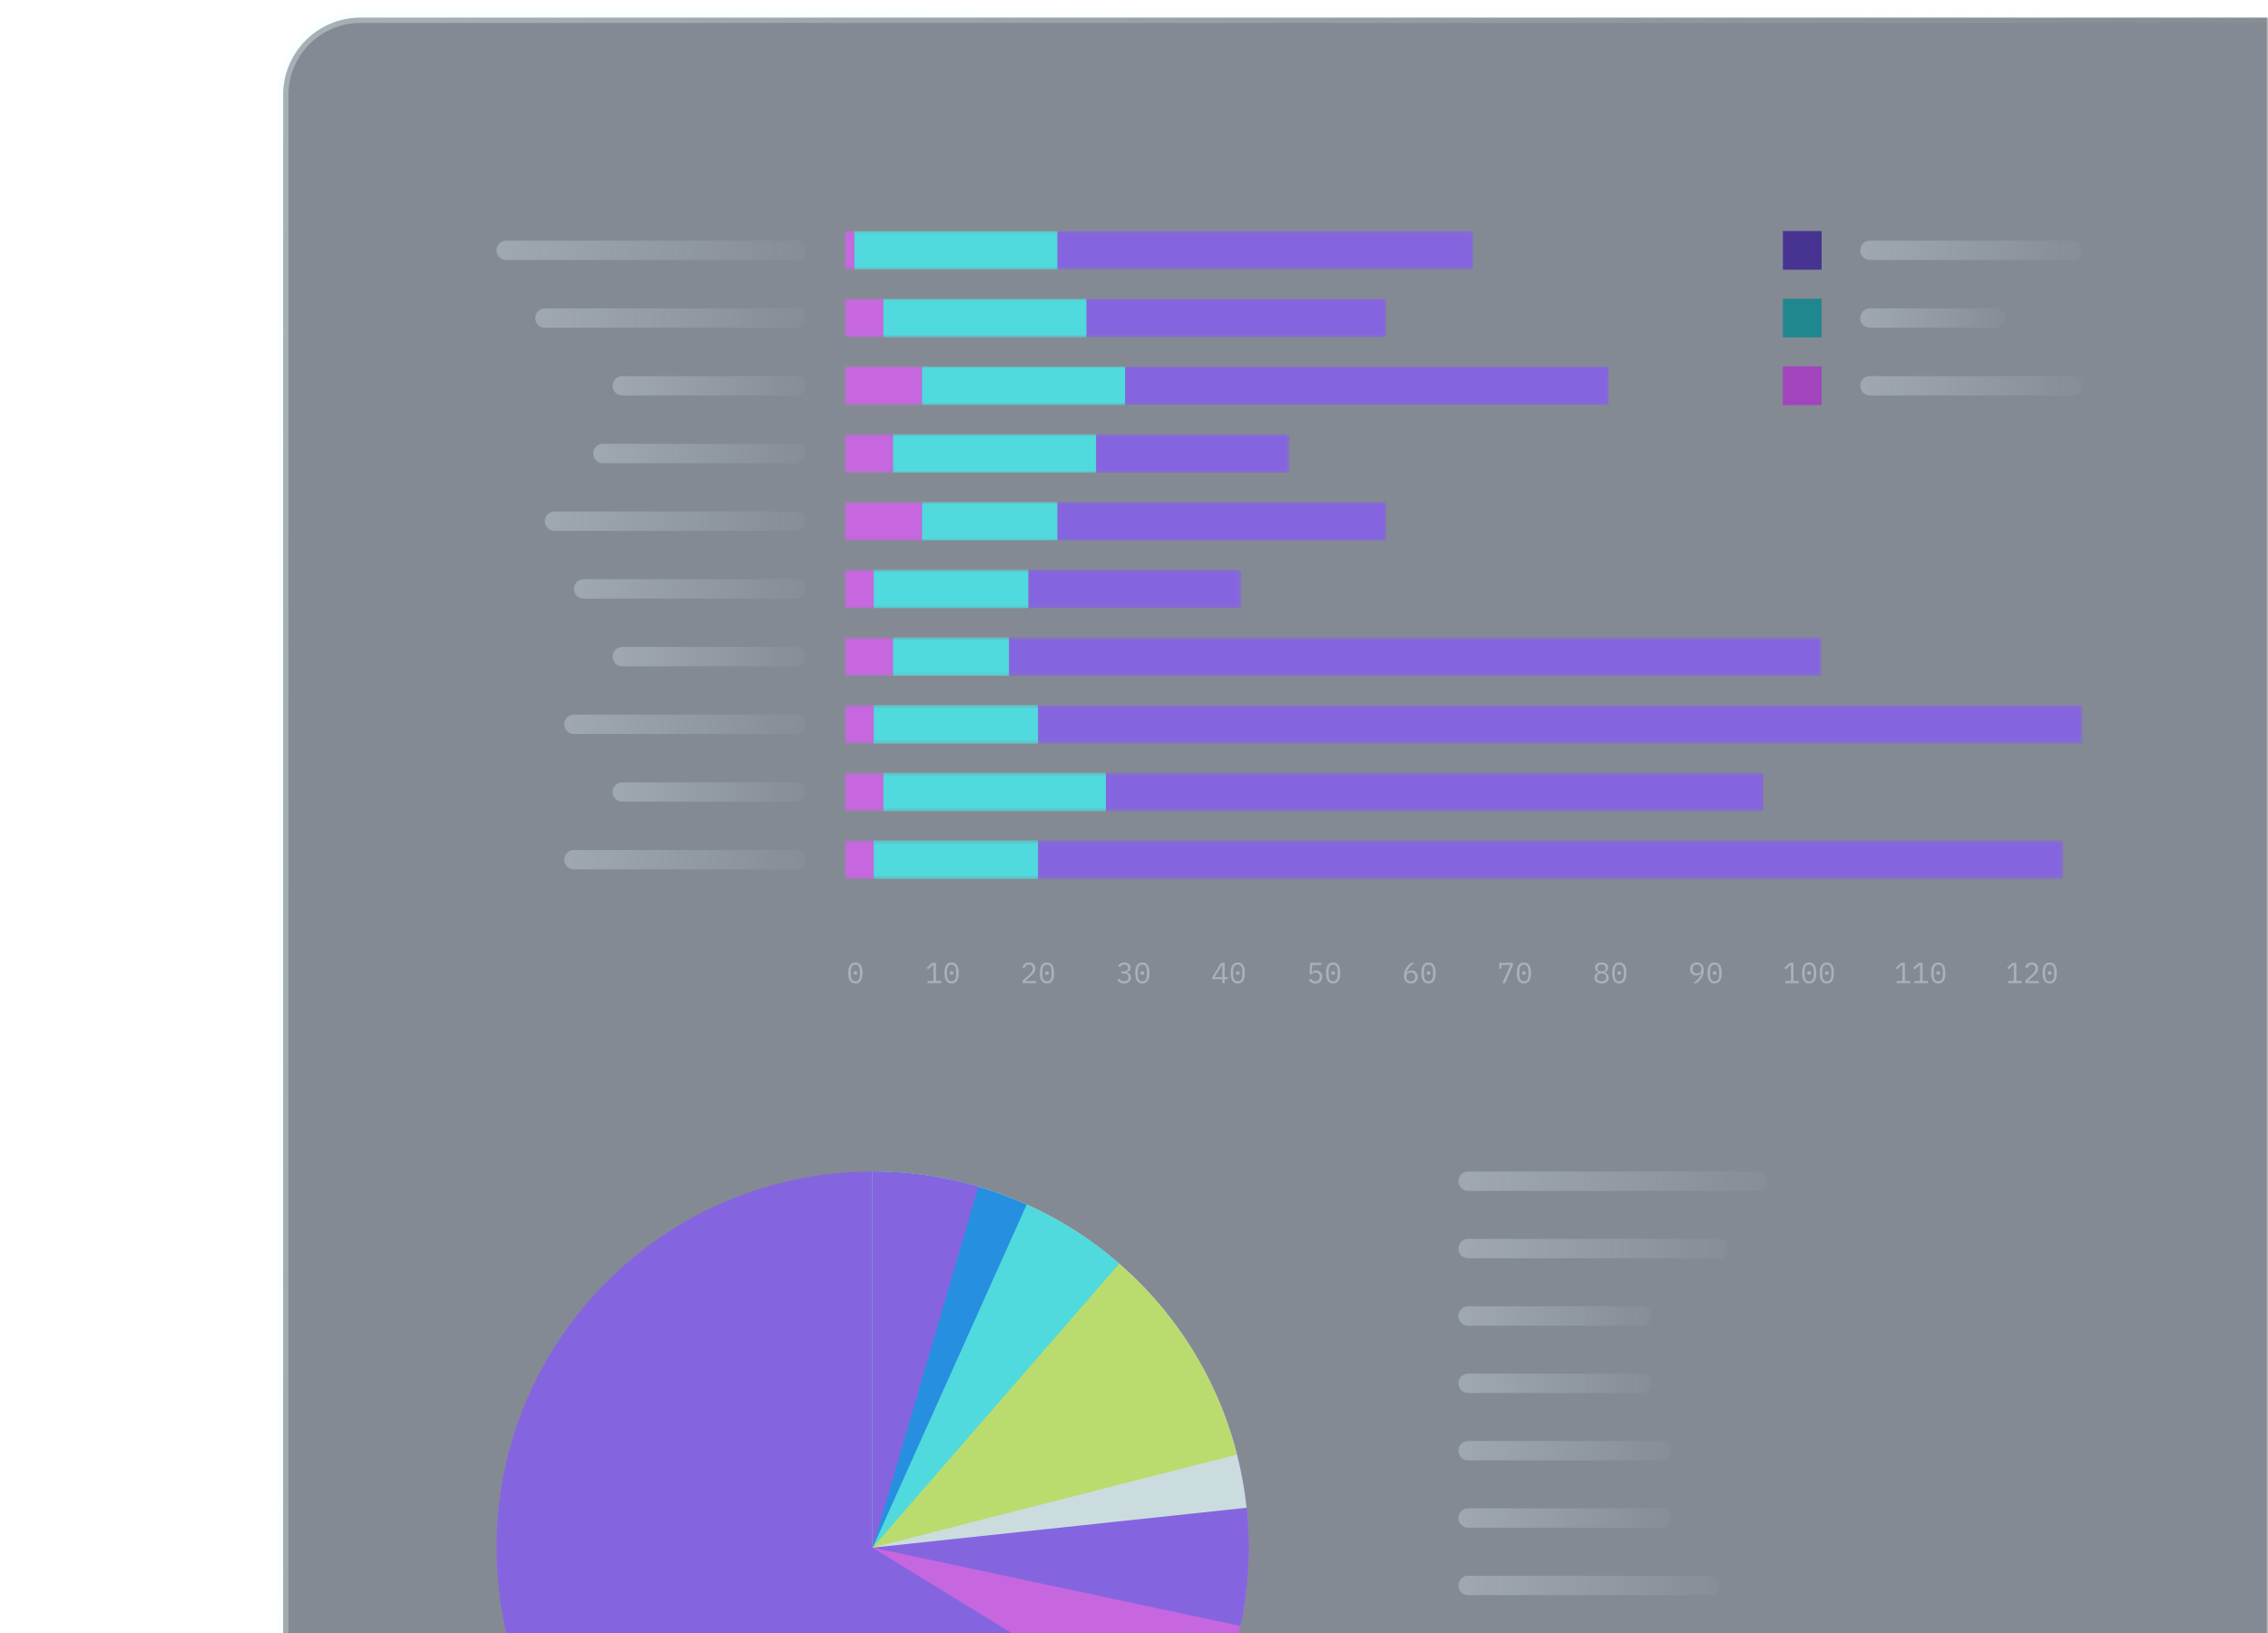 <svg width="600" height="432" viewBox="0 0 600 432" fill="none" xmlns="http://www.w3.org/2000/svg">
<g clip-path="url(#clip0_189_342)">
<g clip-path="url(#clip1_189_342)">
<mask id="mask0_189_342" style="mask-type:luminance" maskUnits="userSpaceOnUse" x="-230" y="-188" width="830" height="679">
<path d="M600 -187.32H-230V490.231H600V-187.32Z" fill="white"/>
</mask>
<g mask="url(#mask0_189_342)">
<g filter="url(#filter0_d_189_342)">
<path d="M4.32 25.122C4.32 13.816 13.483 4.652 24.789 4.652H600V547.07C600 558.375 590.836 567.541 579.531 567.541H4.32V25.122Z" fill="#0A1628" fill-opacity="0.5"/>
<g opacity="0.5">
<path opacity="0.7" d="M155.711 260.165C155.384 260.165 155.103 260.104 154.867 259.982C154.631 259.853 154.436 259.672 154.284 259.437C154.13 259.201 154.017 258.912 153.945 258.569C153.875 258.226 153.838 257.835 153.838 257.394C153.838 256.959 153.875 256.571 153.945 256.228C154.017 255.88 154.13 255.589 154.284 255.353C154.436 255.117 154.631 254.938 154.867 254.815C155.103 254.688 155.384 254.623 155.711 254.623C156.039 254.623 156.319 254.688 156.555 254.815C156.791 254.938 156.986 255.117 157.14 255.353C157.292 255.589 157.405 255.88 157.477 256.228C157.549 256.571 157.584 256.959 157.584 257.394C157.584 257.835 157.549 258.226 157.477 258.569C157.405 258.912 157.292 259.201 157.14 259.437C156.986 259.672 156.791 259.853 156.555 259.982C156.319 260.104 156.039 260.165 155.711 260.165ZM155.711 259.605C155.926 259.605 156.111 259.564 156.264 259.482C156.417 259.396 156.54 259.276 156.633 259.122C156.73 258.968 156.801 258.785 156.847 258.569C156.894 258.348 156.917 258.103 156.917 257.832V256.957C156.917 256.691 156.894 256.448 156.847 256.228C156.801 256.008 156.73 255.822 156.633 255.668C156.54 255.514 156.417 255.397 156.264 255.315C156.111 255.227 155.926 255.184 155.711 255.184C155.496 255.184 155.312 255.227 155.159 255.315C155.005 255.397 154.88 255.514 154.782 255.668C154.69 255.822 154.621 256.008 154.575 256.228C154.53 256.448 154.506 256.691 154.506 256.957V257.832C154.506 258.103 154.53 258.348 154.575 258.569C154.621 258.785 154.69 258.968 154.782 259.122C154.88 259.276 155.005 259.396 155.159 259.482C155.312 259.564 155.496 259.605 155.711 259.605ZM155.711 257.847C155.532 257.847 155.406 257.812 155.336 257.74C155.268 257.668 155.235 257.582 155.235 257.479V257.311C155.235 257.208 155.268 257.12 155.336 257.05C155.406 256.978 155.532 256.942 155.711 256.942C155.89 256.942 156.013 256.978 156.079 257.05C156.151 257.12 156.187 257.208 156.187 257.311V257.479C156.187 257.582 156.151 257.668 156.079 257.74C156.013 257.812 155.89 257.847 155.711 257.847Z" fill="#EAFFFF"/>
<path opacity="0.7" d="M174.835 260.073V259.513H176.371V255.192H176.317L174.966 256.45L174.59 256.043L176.01 254.715H177.016V259.513H178.428V260.073H174.835ZM181.166 260.165C180.839 260.165 180.556 260.104 180.321 259.982C180.086 259.853 179.891 259.672 179.738 259.437C179.584 259.201 179.472 258.912 179.4 258.569C179.328 258.226 179.293 257.835 179.293 257.394C179.293 256.959 179.328 256.571 179.4 256.228C179.472 255.88 179.584 255.589 179.738 255.353C179.891 255.117 180.086 254.938 180.321 254.815C180.556 254.688 180.839 254.623 181.166 254.623C181.494 254.623 181.774 254.688 182.01 254.815C182.246 254.938 182.439 255.117 182.593 255.353C182.747 255.589 182.86 255.88 182.931 256.228C183.003 256.571 183.038 256.959 183.038 257.394C183.038 257.835 183.003 258.226 182.931 258.569C182.86 258.912 182.747 259.201 182.593 259.437C182.439 259.672 182.246 259.853 182.01 259.982C181.774 260.104 181.494 260.165 181.166 260.165ZM181.166 259.605C181.381 259.605 181.564 259.564 181.718 259.482C181.872 259.396 181.995 259.276 182.086 259.122C182.184 258.968 182.256 258.785 182.301 258.569C182.348 258.348 182.37 258.103 182.37 257.832V256.957C182.37 256.691 182.348 256.448 182.301 256.228C182.256 256.008 182.184 255.822 182.086 255.668C181.995 255.514 181.872 255.397 181.718 255.315C181.564 255.227 181.381 255.184 181.166 255.184C180.95 255.184 180.767 255.227 180.613 255.315C180.459 255.397 180.333 255.514 180.237 255.668C180.144 255.822 180.075 256.008 180.03 256.228C179.983 256.448 179.961 256.691 179.961 256.957V257.832C179.961 258.103 179.983 258.348 180.03 258.569C180.075 258.785 180.144 258.968 180.237 259.122C180.333 259.276 180.459 259.396 180.613 259.482C180.767 259.564 180.95 259.605 181.166 259.605ZM181.166 257.847C180.987 257.847 180.861 257.812 180.789 257.74C180.723 257.668 180.689 257.582 180.689 257.479V257.311C180.689 257.208 180.723 257.12 180.789 257.05C180.861 256.978 180.987 256.942 181.166 256.942C181.344 256.942 181.467 256.978 181.535 257.05C181.605 257.12 181.642 257.208 181.642 257.311V257.479C181.642 257.582 181.605 257.668 181.535 257.74C181.467 257.812 181.344 257.847 181.166 257.847Z" fill="#EAFFFF"/>
<path opacity="0.7" d="M203.537 260.073H199.96V259.414L201.748 257.802C202.009 257.566 202.224 257.325 202.393 257.079C202.563 256.83 202.647 256.566 202.647 256.289V256.197C202.647 255.875 202.563 255.627 202.393 255.453C202.224 255.274 201.974 255.184 201.641 255.184C201.313 255.184 201.061 255.268 200.881 255.438C200.708 255.601 200.577 255.822 200.489 256.097L199.915 255.882C199.965 255.724 200.035 255.57 200.121 255.422C200.214 255.268 200.328 255.133 200.466 255.016C200.605 254.897 200.771 254.803 200.966 254.731C201.165 254.66 201.395 254.623 201.656 254.623C201.923 254.623 202.157 254.661 202.362 254.739C202.572 254.815 202.746 254.923 202.884 255.061C203.028 255.199 203.136 255.363 203.208 255.552C203.284 255.741 203.322 255.949 203.322 256.175C203.322 256.379 203.291 256.571 203.23 256.751C203.174 256.928 203.092 257.101 202.985 257.264C202.882 257.428 202.756 257.589 202.608 257.747C202.465 257.901 202.304 258.055 202.125 258.209L200.627 259.513H203.537V260.073ZM206.398 260.165C206.07 260.165 205.788 260.104 205.552 259.982C205.318 259.853 205.123 259.672 204.969 259.437C204.815 259.201 204.704 258.912 204.632 258.569C204.56 258.226 204.525 257.835 204.525 257.394C204.525 256.959 204.56 256.571 204.632 256.228C204.704 255.88 204.815 255.589 204.969 255.353C205.123 255.117 205.318 254.938 205.552 254.815C205.788 254.688 206.07 254.623 206.398 254.623C206.725 254.623 207.006 254.688 207.242 254.815C207.478 254.938 207.671 255.117 207.825 255.353C207.979 255.589 208.092 255.88 208.162 256.228C208.234 256.571 208.27 256.959 208.27 257.394C208.27 257.835 208.234 258.226 208.162 258.569C208.092 258.912 207.979 259.201 207.825 259.437C207.671 259.672 207.478 259.853 207.242 259.982C207.006 260.104 206.725 260.165 206.398 260.165ZM206.398 259.605C206.612 259.605 206.796 259.564 206.95 259.482C207.104 259.396 207.226 259.276 207.318 259.122C207.416 258.968 207.488 258.785 207.533 258.569C207.579 258.348 207.602 258.103 207.602 257.832V256.957C207.602 256.691 207.579 256.448 207.533 256.228C207.488 256.008 207.416 255.822 207.318 255.668C207.226 255.514 207.104 255.397 206.95 255.315C206.796 255.227 206.612 255.184 206.398 255.184C206.182 255.184 205.998 255.227 205.845 255.315C205.691 255.397 205.565 255.514 205.469 255.668C205.376 255.822 205.307 256.008 205.262 256.228C205.215 256.448 205.192 256.691 205.192 256.957V257.832C205.192 258.103 205.215 258.348 205.262 258.569C205.307 258.785 205.376 258.968 205.469 259.122C205.565 259.276 205.691 259.396 205.845 259.482C205.998 259.564 206.182 259.605 206.398 259.605ZM206.398 257.847C206.219 257.847 206.093 257.812 206.021 257.74C205.955 257.668 205.921 257.582 205.921 257.479V257.311C205.921 257.208 205.955 257.12 206.021 257.05C206.093 256.978 206.219 256.942 206.398 256.942C206.576 256.942 206.699 256.978 206.766 257.05C206.837 257.12 206.874 257.208 206.874 257.311V257.479C206.874 257.582 206.837 257.668 206.766 257.74C206.699 257.812 206.576 257.847 206.398 257.847Z" fill="#EAFFFF"/>
<path opacity="0.7" d="M226.718 256.988C227.092 256.988 227.372 256.906 227.555 256.742C227.745 256.573 227.839 256.358 227.839 256.097V256.043C227.839 255.757 227.747 255.542 227.564 255.398C227.385 255.256 227.149 255.184 226.857 255.184C226.57 255.184 226.337 255.249 226.158 255.376C225.984 255.498 225.842 255.662 225.729 255.867L225.245 255.498C225.311 255.391 225.393 255.287 225.49 255.184C225.588 255.076 225.701 254.982 225.829 254.9C225.962 254.818 226.113 254.752 226.281 254.701C226.456 254.649 226.652 254.623 226.872 254.623C227.102 254.623 227.318 254.654 227.517 254.715C227.716 254.772 227.891 254.859 228.04 254.976C228.188 255.089 228.302 255.23 228.384 255.398C228.472 255.568 228.515 255.76 228.515 255.974C228.515 256.149 228.487 256.304 228.431 256.443C228.38 256.581 228.305 256.701 228.208 256.804C228.116 256.906 228.006 256.993 227.879 257.065C227.75 257.136 227.615 257.19 227.471 257.226V257.256C227.619 257.287 227.763 257.338 227.901 257.41C228.04 257.476 228.162 257.566 228.27 257.679C228.377 257.787 228.462 257.919 228.522 258.077C228.589 258.231 228.623 258.408 228.623 258.608C228.623 258.838 228.576 259.05 228.484 259.245C228.398 259.434 228.273 259.598 228.109 259.736C227.949 259.869 227.756 259.975 227.524 260.051C227.3 260.127 227.049 260.165 226.772 260.165C226.538 260.165 226.327 260.14 226.144 260.089C225.965 260.038 225.802 259.969 225.66 259.881C225.521 259.795 225.399 259.698 225.291 259.591C225.188 259.482 225.097 259.37 225.015 259.252L225.499 258.883C225.569 258.991 225.644 259.088 225.72 259.176C225.798 259.263 225.884 259.339 225.982 259.406C226.085 259.468 226.199 259.516 226.327 259.551C226.456 259.588 226.604 259.605 226.772 259.605C227.152 259.605 227.441 259.519 227.64 259.345C227.845 259.17 227.946 258.923 227.946 258.6V258.539C227.946 258.221 227.848 257.976 227.647 257.802C227.454 257.627 227.159 257.541 226.765 257.541H226.128V256.988H226.718ZM231.629 260.165C231.302 260.165 231.019 260.104 230.784 259.982C230.549 259.853 230.355 259.672 230.201 259.437C230.047 259.201 229.935 258.912 229.863 258.569C229.791 258.226 229.756 257.835 229.756 257.394C229.756 256.959 229.791 256.571 229.863 256.228C229.935 255.88 230.047 255.589 230.201 255.353C230.355 255.117 230.549 254.938 230.784 254.815C231.019 254.688 231.302 254.623 231.629 254.623C231.957 254.623 232.238 254.688 232.473 254.815C232.709 254.938 232.903 255.117 233.056 255.353C233.21 255.589 233.323 255.88 233.394 256.228C233.466 256.571 233.501 256.959 233.501 257.394C233.501 257.835 233.466 258.226 233.394 258.569C233.323 258.912 233.21 259.201 233.056 259.437C232.903 259.672 232.709 259.853 232.473 259.982C232.238 260.104 231.957 260.165 231.629 260.165ZM231.629 259.605C231.844 259.605 232.027 259.564 232.181 259.482C232.335 259.396 232.458 259.276 232.55 259.122C232.647 258.968 232.719 258.785 232.764 258.569C232.811 258.348 232.833 258.103 232.833 257.832V256.957C232.833 256.691 232.811 256.448 232.764 256.228C232.719 256.008 232.647 255.822 232.55 255.668C232.458 255.514 232.335 255.397 232.181 255.315C232.027 255.227 231.844 255.184 231.629 255.184C231.413 255.184 231.23 255.227 231.076 255.315C230.922 255.397 230.796 255.514 230.7 255.668C230.607 255.822 230.538 256.008 230.493 256.228C230.446 256.448 230.424 256.691 230.424 256.957V257.832C230.424 258.103 230.446 258.348 230.493 258.569C230.538 258.785 230.607 258.968 230.7 259.122C230.796 259.276 230.922 259.396 231.076 259.482C231.23 259.564 231.413 259.605 231.629 259.605ZM231.629 257.847C231.45 257.847 231.324 257.812 231.252 257.74C231.186 257.668 231.152 257.582 231.152 257.479V257.311C231.152 257.208 231.186 257.12 231.252 257.05C231.324 256.978 231.45 256.942 231.629 256.942C231.807 256.942 231.93 256.978 231.998 257.05C232.068 257.12 232.105 257.208 232.105 257.311V257.479C232.105 257.582 232.068 257.668 231.998 257.74C231.93 257.812 231.807 257.847 231.629 257.847Z" fill="#EAFFFF"/>
<path opacity="0.7" d="M252.791 260.073V259.022H250.15V258.454L252.468 254.715H253.405V258.492H254.203V259.022H253.405V260.073H252.791ZM250.726 258.492H252.791V255.215H252.76L250.726 258.492ZM256.871 260.165C256.543 260.165 256.262 260.104 256.027 259.982C255.791 259.853 255.598 259.672 255.444 259.437C255.29 259.201 255.177 258.912 255.106 258.569C255.034 258.226 254.999 257.835 254.999 257.394C254.999 256.959 255.034 256.571 255.106 256.228C255.177 255.88 255.29 255.589 255.444 255.353C255.598 255.117 255.791 254.938 256.027 254.815C256.262 254.688 256.543 254.623 256.871 254.623C257.198 254.623 257.481 254.688 257.716 254.815C257.951 254.938 258.146 255.117 258.299 255.353C258.453 255.589 258.565 255.88 258.637 256.228C258.709 256.571 258.744 256.959 258.744 257.394C258.744 257.835 258.709 258.226 258.637 258.569C258.565 258.912 258.453 259.201 258.299 259.437C258.146 259.672 257.951 259.853 257.716 259.982C257.481 260.104 257.198 260.165 256.871 260.165ZM256.871 259.605C257.087 259.605 257.27 259.564 257.424 259.482C257.578 259.396 257.701 259.276 257.793 259.122C257.89 258.968 257.962 258.785 258.007 258.569C258.054 258.348 258.076 258.103 258.076 257.832V256.957C258.076 256.691 258.054 256.448 258.007 256.228C257.962 256.008 257.89 255.822 257.793 255.668C257.701 255.514 257.578 255.397 257.424 255.315C257.27 255.227 257.087 255.184 256.871 255.184C256.656 255.184 256.473 255.227 256.319 255.315C256.165 255.397 256.039 255.514 255.942 255.668C255.85 255.822 255.781 256.008 255.736 256.228C255.689 256.448 255.667 256.691 255.667 256.957V257.832C255.667 258.103 255.689 258.348 255.736 258.569C255.781 258.785 255.85 258.968 255.942 259.122C256.039 259.276 256.165 259.396 256.319 259.482C256.473 259.564 256.656 259.605 256.871 259.605ZM256.871 257.847C256.693 257.847 256.567 257.812 256.495 257.74C256.429 257.668 256.395 257.582 256.395 257.479V257.311C256.395 257.208 256.429 257.12 256.495 257.05C256.567 256.978 256.693 256.942 256.871 256.942C257.05 256.942 257.173 256.978 257.239 257.05C257.311 257.12 257.348 257.208 257.348 257.311V257.479C257.348 257.582 257.311 257.668 257.239 257.74C257.173 257.812 257.05 257.847 256.871 257.847Z" fill="#EAFFFF"/>
<path opacity="0.7" d="M278.966 255.275H276.572L276.418 257.325H276.472C276.605 257.147 276.753 257.006 276.917 256.903C277.08 256.796 277.306 256.742 277.593 256.742C277.828 256.742 278.043 256.78 278.238 256.858C278.437 256.928 278.609 257.037 278.752 257.18C278.896 257.324 279.007 257.497 279.089 257.702C279.171 257.901 279.212 258.131 279.212 258.392C279.212 258.653 279.171 258.895 279.089 259.113C279.007 259.329 278.887 259.516 278.729 259.674C278.569 259.828 278.377 259.948 278.153 260.035C277.927 260.123 277.672 260.165 277.385 260.165C277.161 260.165 276.957 260.14 276.78 260.089C276.605 260.038 276.449 259.969 276.311 259.881C276.178 259.795 276.06 259.698 275.958 259.591C275.855 259.482 275.763 259.37 275.681 259.252L276.166 258.883C276.236 258.991 276.308 259.088 276.38 259.176C276.456 259.263 276.544 259.339 276.641 259.406C276.739 259.468 276.847 259.516 276.97 259.551C277.094 259.588 277.237 259.605 277.401 259.605C277.769 259.605 278.05 259.506 278.245 259.305C278.445 259.106 278.544 258.83 278.544 258.477V258.416C278.544 258.062 278.445 257.787 278.245 257.586C278.046 257.387 277.759 257.287 277.385 257.287C277.13 257.287 276.929 257.331 276.787 257.418C276.648 257.504 276.52 257.612 276.403 257.74L275.858 257.664L276.05 254.715H278.966V255.275ZM282.103 260.165C281.775 260.165 281.494 260.104 281.258 259.982C281.023 259.853 280.829 259.672 280.676 259.437C280.522 259.201 280.409 258.912 280.338 258.569C280.266 258.226 280.231 257.835 280.231 257.394C280.231 256.959 280.266 256.571 280.338 256.228C280.409 255.88 280.522 255.589 280.676 255.353C280.829 255.117 281.023 254.938 281.258 254.815C281.494 254.688 281.775 254.623 282.103 254.623C282.43 254.623 282.712 254.688 282.948 254.815C283.182 254.938 283.377 255.117 283.531 255.353C283.685 255.589 283.796 255.88 283.868 256.228C283.94 256.571 283.976 256.959 283.976 257.394C283.976 257.835 283.94 258.226 283.868 258.569C283.796 258.912 283.685 259.201 283.531 259.437C283.377 259.672 283.182 259.853 282.948 259.982C282.712 260.104 282.43 260.165 282.103 260.165ZM282.103 259.605C282.319 259.605 282.502 259.564 282.656 259.482C282.81 259.396 282.933 259.276 283.024 259.122C283.122 258.968 283.194 258.785 283.239 258.569C283.286 258.348 283.308 258.103 283.308 257.832V256.957C283.308 256.691 283.286 256.448 283.239 256.228C283.194 256.008 283.122 255.822 283.024 255.668C282.933 255.514 282.81 255.397 282.656 255.315C282.502 255.227 282.319 255.184 282.103 255.184C281.888 255.184 281.705 255.227 281.551 255.315C281.397 255.397 281.271 255.514 281.174 255.668C281.082 255.822 281.013 256.008 280.968 256.228C280.921 256.448 280.899 256.691 280.899 256.957V257.832C280.899 258.103 280.921 258.348 280.968 258.569C281.013 258.785 281.082 258.968 281.174 259.122C281.271 259.276 281.397 259.396 281.551 259.482C281.705 259.564 281.888 259.605 282.103 259.605ZM282.103 257.847C281.925 257.847 281.799 257.812 281.727 257.74C281.661 257.668 281.627 257.582 281.627 257.479V257.311C281.627 257.208 281.661 257.12 281.727 257.05C281.799 256.978 281.925 256.942 282.103 256.942C282.282 256.942 282.405 256.978 282.471 257.05C282.543 257.12 282.58 257.208 282.58 257.311V257.479C282.58 257.582 282.543 257.668 282.471 257.74C282.405 257.812 282.282 257.847 282.103 257.847Z" fill="#EAFFFF"/>
<path opacity="0.7" d="M302.664 260.165C302.381 260.165 302.129 260.12 301.903 260.028C301.678 259.931 301.486 259.795 301.328 259.62C301.174 259.441 301.054 259.224 300.967 258.968C300.885 258.713 300.844 258.426 300.844 258.108C300.844 257.709 300.903 257.336 301.02 256.988C301.143 256.635 301.297 256.314 301.481 256.028C301.67 255.737 301.88 255.48 302.11 255.261C302.34 255.035 302.566 254.853 302.786 254.715H303.615C303.323 254.925 303.063 255.13 302.832 255.33C302.607 255.529 302.408 255.74 302.233 255.959C302.059 256.175 301.914 256.407 301.795 256.657C301.678 256.903 301.581 257.182 301.505 257.494L301.543 257.51C301.67 257.29 301.839 257.108 302.049 256.965C302.258 256.817 302.531 256.742 302.863 256.742C303.098 256.742 303.313 256.78 303.508 256.858C303.702 256.934 303.87 257.044 304.014 257.188C304.157 257.331 304.267 257.504 304.345 257.709C304.427 257.914 304.468 258.142 304.468 258.392C304.468 258.653 304.424 258.895 304.336 259.113C304.25 259.329 304.127 259.516 303.968 259.674C303.814 259.828 303.625 259.948 303.4 260.035C303.18 260.123 302.935 260.165 302.664 260.165ZM302.655 259.62C303.023 259.62 303.309 259.521 303.508 259.321C303.712 259.122 303.814 258.841 303.814 258.477V258.416C303.814 258.052 303.712 257.771 303.508 257.571C303.309 257.372 303.023 257.271 302.655 257.271C302.287 257.271 302 257.372 301.795 257.571C301.596 257.771 301.496 258.052 301.496 258.416V258.477C301.496 258.841 301.596 259.122 301.795 259.321C302 259.521 302.287 259.62 302.655 259.62ZM307.334 260.165C307.007 260.165 306.726 260.104 306.49 259.982C306.255 259.853 306.061 259.672 305.907 259.437C305.753 259.201 305.64 258.912 305.57 258.569C305.498 258.226 305.463 257.835 305.463 257.394C305.463 256.959 305.498 256.571 305.57 256.228C305.64 255.88 305.753 255.589 305.907 255.353C306.061 255.117 306.255 254.938 306.49 254.815C306.726 254.688 307.007 254.623 307.334 254.623C307.662 254.623 307.944 254.688 308.18 254.815C308.414 254.938 308.609 255.117 308.763 255.353C308.917 255.589 309.028 255.88 309.1 256.228C309.172 256.571 309.208 256.959 309.208 257.394C309.208 257.835 309.172 258.226 309.1 258.569C309.028 258.912 308.917 259.201 308.763 259.437C308.609 259.672 308.414 259.853 308.18 259.982C307.944 260.104 307.662 260.165 307.334 260.165ZM307.334 259.605C307.55 259.605 307.734 259.564 307.888 259.482C308.042 259.396 308.164 259.276 308.256 259.122C308.354 258.968 308.426 258.785 308.471 258.569C308.517 258.348 308.54 258.103 308.54 257.832V256.957C308.54 256.691 308.517 256.448 308.471 256.228C308.426 256.008 308.354 255.822 308.256 255.668C308.164 255.514 308.042 255.397 307.888 255.315C307.734 255.227 307.55 255.184 307.334 255.184C307.12 255.184 306.936 255.227 306.782 255.315C306.629 255.397 306.503 255.514 306.406 255.668C306.314 255.822 306.245 256.008 306.199 256.228C306.153 256.448 306.13 256.691 306.13 256.957V257.832C306.13 258.103 306.153 258.348 306.199 258.569C306.245 258.785 306.314 258.968 306.406 259.122C306.503 259.276 306.629 259.396 306.782 259.482C306.936 259.564 307.12 259.605 307.334 259.605ZM307.334 257.847C307.156 257.847 307.031 257.812 306.959 257.74C306.893 257.668 306.859 257.582 306.859 257.479V257.311C306.859 257.208 306.893 257.12 306.959 257.05C307.031 256.978 307.156 256.942 307.334 256.942C307.514 256.942 307.636 256.978 307.703 257.05C307.775 257.12 307.811 257.208 307.811 257.311V257.479C307.811 257.582 307.775 257.668 307.703 257.74C307.636 257.812 307.514 257.847 307.334 257.847Z" fill="#EAFFFF"/>
<path opacity="0.7" d="M326.913 260.073L329.008 255.268H326.659V256.266H326.083V254.715H329.661V255.284L327.603 260.073H326.913ZM332.566 260.165C332.239 260.165 331.958 260.104 331.722 259.982C331.486 259.853 331.293 259.672 331.139 259.437C330.985 259.201 330.872 258.912 330.802 258.569C330.73 258.226 330.694 257.835 330.694 257.394C330.694 256.959 330.73 256.571 330.802 256.228C330.872 255.88 330.985 255.589 331.139 255.353C331.293 255.117 331.486 254.938 331.722 254.815C331.958 254.688 332.239 254.623 332.566 254.623C332.894 254.623 333.176 254.688 333.412 254.815C333.646 254.938 333.841 255.117 333.995 255.353C334.148 255.589 334.26 255.88 334.332 256.228C334.404 256.571 334.439 256.959 334.439 257.394C334.439 257.835 334.404 258.226 334.332 258.569C334.26 258.912 334.148 259.201 333.995 259.437C333.841 259.672 333.646 259.853 333.412 259.982C333.176 260.104 332.894 260.165 332.566 260.165ZM332.566 259.605C332.782 259.605 332.966 259.564 333.119 259.482C333.273 259.396 333.396 259.276 333.488 259.122C333.585 258.968 333.657 258.785 333.702 258.569C333.749 258.348 333.772 258.103 333.772 257.832V256.957C333.772 256.691 333.749 256.448 333.702 256.228C333.657 256.008 333.585 255.822 333.488 255.668C333.396 255.514 333.273 255.397 333.119 255.315C332.966 255.227 332.782 255.184 332.566 255.184C332.352 255.184 332.168 255.227 332.014 255.315C331.86 255.397 331.735 255.514 331.637 255.668C331.546 255.822 331.476 256.008 331.431 256.228C331.385 256.448 331.362 256.691 331.362 256.957V257.832C331.362 258.103 331.385 258.348 331.431 258.569C331.476 258.785 331.546 258.968 331.637 259.122C331.735 259.276 331.86 259.396 332.014 259.482C332.168 259.564 332.352 259.605 332.566 259.605ZM332.566 257.847C332.388 257.847 332.263 257.812 332.191 257.74C332.124 257.668 332.09 257.582 332.09 257.479V257.311C332.09 257.208 332.124 257.12 332.191 257.05C332.263 256.978 332.388 256.942 332.566 256.942C332.745 256.942 332.868 256.978 332.935 257.05C333.006 257.12 333.043 257.208 333.043 257.311V257.479C333.043 257.582 333.006 257.668 332.935 257.74C332.868 257.812 332.745 257.847 332.566 257.847Z" fill="#EAFFFF"/>
<path opacity="0.7" d="M353.119 260.165C352.807 260.165 352.533 260.127 352.297 260.051C352.063 259.969 351.865 259.859 351.707 259.72C351.553 259.582 351.436 259.418 351.354 259.229C351.277 259.04 351.239 258.835 351.239 258.615C351.239 258.247 351.339 257.955 351.538 257.74C351.737 257.525 352.001 257.374 352.328 257.287V257.226C352.042 257.129 351.814 256.972 351.645 256.758C351.481 256.537 351.399 256.273 351.399 255.967C351.399 255.558 351.55 255.233 351.853 254.992C352.155 254.746 352.577 254.623 353.119 254.623C353.662 254.623 354.084 254.746 354.386 254.992C354.688 255.233 354.838 255.558 354.838 255.967C354.838 256.273 354.755 256.537 354.585 256.758C354.422 256.972 354.196 257.129 353.909 257.226V257.287C354.237 257.374 354.501 257.525 354.701 257.74C354.9 257.955 355 258.247 355 258.615C355 258.835 354.959 259.04 354.878 259.229C354.8 259.418 354.683 259.582 354.523 259.72C354.365 259.859 354.169 259.969 353.933 260.051C353.703 260.127 353.431 260.165 353.119 260.165ZM353.119 259.62C353.498 259.62 353.795 259.537 354.009 259.368C354.224 259.198 354.333 258.961 354.333 258.653V258.485C354.333 258.178 354.224 257.939 354.009 257.771C353.8 257.602 353.503 257.517 353.119 257.517C352.735 257.517 352.436 257.602 352.221 257.771C352.011 257.939 351.906 258.178 351.906 258.485V258.653C351.906 258.961 352.013 259.198 352.229 259.368C352.444 259.537 352.74 259.62 353.119 259.62ZM353.119 256.996C353.467 256.996 353.731 256.921 353.909 256.773C354.094 256.625 354.186 256.412 354.186 256.136V256.028C354.186 255.753 354.091 255.539 353.902 255.391C353.719 255.243 353.458 255.168 353.119 255.168C352.781 255.168 352.517 255.243 352.328 255.391C352.145 255.539 352.052 255.753 352.052 256.028V256.136C352.052 256.412 352.142 256.625 352.321 256.773C352.505 256.921 352.771 256.996 353.119 256.996ZM357.798 260.165C357.471 260.165 357.19 260.104 356.954 259.982C356.718 259.853 356.525 259.672 356.371 259.437C356.217 259.201 356.104 258.912 356.034 258.569C355.962 258.226 355.926 257.835 355.926 257.394C355.926 256.959 355.962 256.571 356.034 256.228C356.104 255.88 356.217 255.589 356.371 255.353C356.525 255.117 356.718 254.938 356.954 254.815C357.19 254.688 357.471 254.623 357.798 254.623C358.126 254.623 358.408 254.688 358.644 254.815C358.878 254.938 359.073 255.117 359.227 255.353C359.38 255.589 359.492 255.88 359.564 256.228C359.636 256.571 359.671 256.959 359.671 257.394C359.671 257.835 359.636 258.226 359.564 258.569C359.492 258.912 359.38 259.201 359.227 259.437C359.073 259.672 358.878 259.853 358.644 259.982C358.408 260.104 358.126 260.165 357.798 260.165ZM357.798 259.605C358.014 259.605 358.198 259.564 358.351 259.482C358.505 259.396 358.628 259.276 358.72 259.122C358.817 258.968 358.889 258.785 358.934 258.569C358.981 258.348 359.004 258.103 359.004 257.832V256.957C359.004 256.691 358.981 256.448 358.934 256.228C358.889 256.008 358.817 255.822 358.72 255.668C358.628 255.514 358.505 255.397 358.351 255.315C358.198 255.227 358.014 255.184 357.798 255.184C357.583 255.184 357.4 255.227 357.246 255.315C357.092 255.397 356.967 255.514 356.869 255.668C356.777 255.822 356.708 256.008 356.663 256.228C356.617 256.448 356.594 256.691 356.594 256.957V257.832C356.594 258.103 356.617 258.348 356.663 258.569C356.708 258.785 356.777 258.968 356.869 259.122C356.967 259.276 357.092 259.396 357.246 259.482C357.4 259.564 357.583 259.605 357.798 259.605ZM357.798 257.847C357.62 257.847 357.495 257.812 357.423 257.74C357.356 257.668 357.322 257.582 357.322 257.479V257.311C357.322 257.208 357.356 257.12 357.423 257.05C357.495 256.978 357.62 256.942 357.798 256.942C357.977 256.942 358.1 256.978 358.166 257.05C358.238 257.12 358.275 257.208 358.275 257.311V257.479C358.275 257.582 358.238 257.668 358.166 257.74C358.1 257.812 357.977 257.847 357.798 257.847Z" fill="#EAFFFF"/>
<path opacity="0.7" d="M380.163 256.681C380.163 257.079 380.101 257.456 379.978 257.809C379.861 258.158 379.707 258.477 379.518 258.769C379.329 259.056 379.118 259.311 378.888 259.537C378.662 259.756 378.441 259.935 378.22 260.073H377.392C377.683 259.864 377.941 259.66 378.167 259.459C378.397 259.26 378.599 259.053 378.772 258.838C378.947 258.618 379.093 258.385 379.21 258.139C379.329 257.888 379.426 257.607 379.502 257.295L379.464 257.28C379.331 257.5 379.159 257.684 378.95 257.832C378.744 257.976 378.476 258.048 378.144 258.048C377.909 258.048 377.691 258.008 377.491 257.932C377.297 257.856 377.128 257.746 376.984 257.602C376.846 257.459 376.737 257.287 376.655 257.088C376.577 256.883 376.539 256.653 376.539 256.396C376.539 256.136 376.58 255.898 376.662 255.683C376.75 255.463 376.872 255.275 377.031 255.123C377.189 254.963 377.379 254.841 377.598 254.755C377.824 254.667 378.072 254.623 378.343 254.623C378.624 254.623 378.878 254.673 379.103 254.77C379.329 254.862 379.518 254.997 379.672 255.177C379.83 255.35 379.95 255.565 380.032 255.822C380.119 256.077 380.163 256.364 380.163 256.681ZM378.35 257.517C378.719 257.517 379.004 257.418 379.203 257.218C379.408 257.019 379.509 256.736 379.509 256.374V256.313C379.509 255.949 379.408 255.668 379.203 255.467C379.004 255.268 378.719 255.168 378.35 255.168C377.982 255.168 377.695 255.268 377.491 255.467C377.292 255.668 377.191 255.949 377.191 256.313V256.374C377.191 256.736 377.292 257.019 377.491 257.218C377.695 257.418 377.982 257.517 378.35 257.517ZM383.03 260.165C382.702 260.165 382.421 260.104 382.186 259.982C381.95 259.853 381.756 259.672 381.603 259.437C381.449 259.201 381.336 258.912 381.265 258.569C381.193 258.226 381.158 257.835 381.158 257.394C381.158 256.959 381.193 256.571 381.265 256.228C381.336 255.88 381.449 255.589 381.603 255.353C381.756 255.117 381.95 254.938 382.186 254.815C382.421 254.688 382.702 254.623 383.03 254.623C383.357 254.623 383.64 254.688 383.875 254.815C384.11 254.938 384.304 255.117 384.458 255.353C384.612 255.589 384.724 255.88 384.796 256.228C384.868 256.571 384.903 256.959 384.903 257.394C384.903 257.835 384.868 258.226 384.796 258.569C384.724 258.912 384.612 259.201 384.458 259.437C384.304 259.672 384.11 259.853 383.875 259.982C383.64 260.104 383.357 260.165 383.03 260.165ZM383.03 259.605C383.246 259.605 383.429 259.564 383.583 259.482C383.737 259.396 383.86 259.276 383.951 259.122C384.049 258.968 384.121 258.785 384.166 258.569C384.213 258.348 384.235 258.103 384.235 257.832V256.957C384.235 256.691 384.213 256.448 384.166 256.228C384.121 256.008 384.049 255.822 383.951 255.668C383.86 255.514 383.737 255.397 383.583 255.315C383.429 255.227 383.246 255.184 383.03 255.184C382.815 255.184 382.632 255.227 382.478 255.315C382.324 255.397 382.198 255.514 382.101 255.668C382.009 255.822 381.94 256.008 381.895 256.228C381.848 256.448 381.826 256.691 381.826 256.957V257.832C381.826 258.103 381.848 258.348 381.895 258.569C381.94 258.785 382.009 258.968 382.101 259.122C382.198 259.276 382.324 259.396 382.478 259.482C382.632 259.564 382.815 259.605 383.03 259.605ZM383.03 257.847C382.852 257.847 382.726 257.812 382.654 257.74C382.588 257.668 382.554 257.582 382.554 257.479V257.311C382.554 257.208 382.588 257.12 382.654 257.05C382.726 256.978 382.852 256.942 383.03 256.942C383.209 256.942 383.332 256.978 383.398 257.05C383.47 257.12 383.507 257.208 383.507 257.311V257.479C383.507 257.582 383.47 257.668 383.398 257.74C383.332 257.812 383.209 257.847 383.03 257.847Z" fill="#EAFFFF"/>
<path opacity="0.7" d="M401.71 260.073V259.513H403.244V255.192H403.191L401.84 256.45L401.464 256.043L402.884 254.715H403.889V259.513H405.302V260.073H401.71ZM408.039 260.165C407.712 260.165 407.43 260.104 407.195 259.982C406.96 259.853 406.765 259.672 406.611 259.437C406.458 259.201 406.346 258.912 406.274 258.569C406.202 258.226 406.166 257.835 406.166 257.394C406.166 256.959 406.202 256.571 406.274 256.228C406.346 255.88 406.458 255.589 406.611 255.353C406.765 255.117 406.96 254.938 407.195 254.815C407.43 254.688 407.712 254.623 408.039 254.623C408.367 254.623 408.648 254.688 408.884 254.815C409.119 254.938 409.314 255.117 409.466 255.353C409.62 255.589 409.733 255.88 409.805 256.228C409.876 256.571 409.913 256.959 409.913 257.394C409.913 257.835 409.876 258.226 409.805 258.569C409.733 258.912 409.62 259.201 409.466 259.437C409.314 259.672 409.119 259.853 408.884 259.982C408.648 260.104 408.367 260.165 408.039 260.165ZM408.039 259.605C408.254 259.605 408.439 259.564 408.591 259.482C408.745 259.396 408.868 259.276 408.96 259.122C409.057 258.968 409.129 258.785 409.176 258.569C409.221 258.348 409.245 258.103 409.245 257.832V256.957C409.245 256.691 409.221 256.448 409.176 256.228C409.129 256.008 409.057 255.822 408.96 255.668C408.868 255.514 408.745 255.397 408.591 255.315C408.439 255.227 408.254 255.184 408.039 255.184C407.825 255.184 407.64 255.227 407.486 255.315C407.334 255.397 407.208 255.514 407.111 255.668C407.019 255.822 406.95 256.008 406.903 256.228C406.857 256.448 406.834 256.691 406.834 256.957V257.832C406.834 258.103 406.857 258.348 406.903 258.569C406.95 258.785 407.019 258.968 407.111 259.122C407.208 259.276 407.334 259.396 407.486 259.482C407.64 259.564 407.825 259.605 408.039 259.605ZM408.039 257.847C407.86 257.847 407.735 257.812 407.663 257.74C407.596 257.668 407.564 257.582 407.564 257.479V257.311C407.564 257.208 407.596 257.12 407.663 257.05C407.735 256.978 407.86 256.942 408.039 256.942C408.219 256.942 408.341 256.978 408.408 257.05C408.48 257.12 408.515 257.208 408.515 257.311V257.479C408.515 257.582 408.48 257.668 408.408 257.74C408.341 257.812 408.219 257.847 408.039 257.847ZM412.719 260.165C412.391 260.165 412.11 260.104 411.875 259.982C411.639 259.853 411.444 259.672 411.29 259.437C411.138 259.201 411.025 258.912 410.953 258.569C410.881 258.226 410.846 257.835 410.846 257.394C410.846 256.959 410.881 256.571 410.953 256.228C411.025 255.88 411.138 255.589 411.29 255.353C411.444 255.117 411.639 254.938 411.875 254.815C412.11 254.688 412.391 254.623 412.719 254.623C413.046 254.623 413.327 254.688 413.563 254.815C413.799 254.938 413.993 255.117 414.146 255.353C414.3 255.589 414.413 255.88 414.485 256.228C414.555 256.571 414.592 256.959 414.592 257.394C414.592 257.835 414.555 258.226 414.485 258.569C414.413 258.912 414.3 259.201 414.146 259.437C413.993 259.672 413.799 259.853 413.563 259.982C413.327 260.104 413.046 260.165 412.719 260.165ZM412.719 259.605C412.933 259.605 413.118 259.564 413.271 259.482C413.425 259.396 413.547 259.276 413.64 259.122C413.736 258.968 413.808 258.785 413.855 258.569C413.9 258.348 413.924 258.103 413.924 257.832V256.957C413.924 256.691 413.9 256.448 413.855 256.228C413.808 256.008 413.736 255.822 413.64 255.668C413.547 255.514 413.425 255.397 413.271 255.315C413.118 255.227 412.933 255.184 412.719 255.184C412.504 255.184 412.319 255.227 412.165 255.315C412.013 255.397 411.887 255.514 411.79 255.668C411.698 255.822 411.629 256.008 411.582 256.228C411.536 256.448 411.513 256.691 411.513 256.957V257.832C411.513 258.103 411.536 258.348 411.582 258.569C411.629 258.785 411.698 258.968 411.79 259.122C411.887 259.276 412.013 259.396 412.165 259.482C412.319 259.564 412.504 259.605 412.719 259.605ZM412.719 257.847C412.539 257.847 412.414 257.812 412.342 257.74C412.276 257.668 412.243 257.582 412.243 257.479V257.311C412.243 257.208 412.276 257.12 412.342 257.05C412.414 256.978 412.539 256.942 412.719 256.942C412.898 256.942 413.021 256.978 413.087 257.05C413.159 257.12 413.194 257.208 413.194 257.311V257.479C413.194 257.582 413.159 257.668 413.087 257.74C413.021 257.812 412.898 257.847 412.719 257.847Z" fill="#EAFFFF"/>
<path opacity="0.7" d="M431.176 260.073V259.513H432.711V255.192H432.657L431.306 256.45L430.931 256.043L432.351 254.715H433.356V259.513H434.769V260.073H431.176ZM435.856 260.073V259.513H437.39V255.192H437.336L435.985 256.45L435.61 256.043L437.03 254.715H438.035V259.513H439.448V260.073H435.856ZM442.185 260.165C441.858 260.165 441.577 260.104 441.341 259.982C441.105 259.853 440.91 259.672 440.757 259.437C440.604 259.201 440.491 258.912 440.419 258.569C440.347 258.226 440.312 257.835 440.312 257.394C440.312 256.959 440.347 256.571 440.419 256.228C440.491 255.88 440.604 255.589 440.757 255.353C440.91 255.117 441.105 254.938 441.341 254.815C441.577 254.688 441.858 254.623 442.185 254.623C442.513 254.623 442.793 254.688 443.029 254.815C443.265 254.938 443.46 255.117 443.612 255.353C443.766 255.589 443.879 255.88 443.951 256.228C444.022 256.571 444.058 256.959 444.058 257.394C444.058 257.835 444.022 258.226 443.951 258.569C443.879 258.912 443.766 259.201 443.612 259.437C443.46 259.672 443.265 259.853 443.029 259.982C442.793 260.104 442.513 260.165 442.185 260.165ZM442.185 259.605C442.4 259.605 442.585 259.564 442.737 259.482C442.891 259.396 443.014 259.276 443.107 259.122C443.203 258.968 443.275 258.785 443.321 258.569C443.367 258.348 443.391 258.103 443.391 257.832V256.957C443.391 256.691 443.367 256.448 443.321 256.228C443.275 256.008 443.203 255.822 443.107 255.668C443.014 255.514 442.891 255.397 442.737 255.315C442.585 255.227 442.4 255.184 442.185 255.184C441.97 255.184 441.786 255.227 441.632 255.315C441.479 255.397 441.354 255.514 441.256 255.668C441.164 255.822 441.095 256.008 441.049 256.228C441.002 256.448 440.98 256.691 440.98 256.957V257.832C440.98 258.103 441.002 258.348 441.049 258.569C441.095 258.785 441.164 258.968 441.256 259.122C441.354 259.276 441.479 259.396 441.632 259.482C441.786 259.564 441.97 259.605 442.185 259.605ZM442.185 257.847C442.006 257.847 441.88 257.812 441.808 257.74C441.742 257.668 441.709 257.582 441.709 257.479V257.311C441.709 257.208 441.742 257.12 441.808 257.05C441.88 256.978 442.006 256.942 442.185 256.942C442.364 256.942 442.487 256.978 442.553 257.05C442.625 257.12 442.661 257.208 442.661 257.311V257.479C442.661 257.582 442.625 257.668 442.553 257.74C442.487 257.812 442.364 257.847 442.185 257.847Z" fill="#EAFFFF"/>
<path opacity="0.7" d="M460.653 260.073V259.513H462.189V255.192H462.135L460.784 256.45L460.407 256.043L461.828 254.715H462.834V259.513H464.246V260.073H460.653ZM468.802 260.073H465.225V259.414L467.014 257.802C467.275 257.566 467.491 257.325 467.659 257.079C467.828 256.83 467.913 256.566 467.913 256.289V256.197C467.913 255.875 467.828 255.627 467.659 255.453C467.491 255.274 467.239 255.184 466.906 255.184C466.579 255.184 466.326 255.268 466.147 255.438C465.973 255.601 465.842 255.822 465.756 256.097L465.18 255.882C465.231 255.724 465.3 255.57 465.387 255.422C465.479 255.268 465.594 255.133 465.732 255.016C465.87 254.897 466.037 254.803 466.232 254.731C466.431 254.66 466.661 254.623 466.922 254.623C467.189 254.623 467.423 254.661 467.628 254.739C467.838 254.815 468.012 254.923 468.15 255.061C468.294 255.199 468.401 255.363 468.473 255.552C468.549 255.741 468.588 255.949 468.588 256.175C468.588 256.379 468.556 256.571 468.496 256.751C468.439 256.928 468.357 257.101 468.25 257.264C468.147 257.428 468.023 257.589 467.873 257.747C467.731 257.901 467.57 258.055 467.39 258.209L465.893 259.513H468.802V260.073ZM471.663 260.165C471.336 260.165 471.054 260.104 470.819 259.982C470.583 259.853 470.389 259.672 470.235 259.437C470.082 259.201 469.969 258.912 469.897 258.569C469.825 258.226 469.79 257.835 469.79 257.394C469.79 256.959 469.825 256.571 469.897 256.228C469.969 255.88 470.082 255.589 470.235 255.353C470.389 255.117 470.583 254.938 470.819 254.815C471.054 254.688 471.336 254.623 471.663 254.623C471.991 254.623 472.272 254.688 472.507 254.815C472.743 254.938 472.936 255.117 473.09 255.353C473.244 255.589 473.357 255.88 473.428 256.228C473.5 256.571 473.536 256.959 473.536 257.394C473.536 257.835 473.5 258.226 473.428 258.569C473.357 258.912 473.244 259.201 473.09 259.437C472.936 259.672 472.743 259.853 472.507 259.982C472.272 260.104 471.991 260.165 471.663 260.165ZM471.663 259.605C471.878 259.605 472.063 259.564 472.215 259.482C472.369 259.396 472.492 259.276 472.584 259.122C472.681 258.968 472.753 258.785 472.8 258.569C472.845 258.348 472.869 258.103 472.869 257.832V256.957C472.869 256.691 472.845 256.448 472.8 256.228C472.753 256.008 472.681 255.822 472.584 255.668C472.492 255.514 472.369 255.397 472.215 255.315C472.063 255.227 471.878 255.184 471.663 255.184C471.447 255.184 471.264 255.227 471.11 255.315C470.956 255.397 470.832 255.514 470.734 255.668C470.641 255.822 470.574 256.008 470.527 256.228C470.48 256.448 470.458 256.691 470.458 256.957V257.832C470.458 258.103 470.48 258.348 470.527 258.569C470.574 258.785 470.641 258.968 470.734 259.122C470.832 259.276 470.956 259.396 471.11 259.482C471.264 259.564 471.447 259.605 471.663 259.605ZM471.663 257.847C471.484 257.847 471.358 257.812 471.286 257.74C471.22 257.668 471.188 257.582 471.188 257.479V257.311C471.188 257.208 471.22 257.12 471.286 257.05C471.358 256.978 471.484 256.942 471.663 256.942C471.843 256.942 471.965 256.978 472.032 257.05C472.104 257.12 472.139 257.208 472.139 257.311V257.479C472.139 257.582 472.104 257.668 472.032 257.74C471.965 257.812 471.843 257.847 471.663 257.847Z" fill="#EAFFFF"/>
</g>
<path opacity="0.3" d="M140.102 63.673H63.341C61.928 63.673 60.782 64.818 60.782 66.231C60.782 67.644 61.928 68.79 63.341 68.79H140.102C141.515 68.79 142.66 67.644 142.66 66.231C142.66 64.818 141.515 63.673 140.102 63.673Z" fill="url(#paint0_linear_189_342)"/>
<path opacity="0.3" d="M140.101 81.582H73.575C72.161 81.582 71.016 82.728 71.016 84.141C71.016 85.554 72.161 86.7 73.575 86.7H140.101C141.514 86.7 142.66 85.554 142.66 84.141C142.66 82.728 141.514 81.582 140.101 81.582Z" fill="url(#paint1_linear_189_342)"/>
<path opacity="0.3" d="M140.099 99.497H94.042C92.629 99.497 91.484 100.642 91.484 102.055C91.484 103.468 92.629 104.614 94.042 104.614H140.099C141.512 104.614 142.658 103.468 142.658 102.055C142.658 100.642 141.512 99.497 140.099 99.497Z" fill="url(#paint2_linear_189_342)"/>
<path opacity="0.3" d="M140.1 117.406H88.925C87.512 117.406 86.367 118.552 86.367 119.965C86.367 121.378 87.512 122.524 88.925 122.524H140.1C141.513 122.524 142.658 121.378 142.658 119.965C142.658 118.552 141.513 117.406 140.1 117.406Z" fill="url(#paint3_linear_189_342)"/>
<path opacity="0.3" d="M140.1 135.315H76.132C74.719 135.315 73.574 136.461 73.574 137.874C73.574 139.287 74.719 140.432 76.132 140.432H140.1C141.513 140.432 142.659 139.287 142.659 137.874C142.659 136.461 141.513 135.315 140.1 135.315Z" fill="url(#paint4_linear_189_342)"/>
<path opacity="0.3" d="M140.1 153.231H83.808C82.395 153.231 81.25 154.376 81.25 155.789C81.25 157.203 82.395 158.348 83.808 158.348H140.1C141.513 158.348 142.659 157.203 142.659 155.789C142.659 154.376 141.513 153.231 140.1 153.231Z" fill="url(#paint5_linear_189_342)"/>
<path opacity="0.3" d="M140.099 171.139H94.042C92.629 171.139 91.484 172.285 91.484 173.698C91.484 175.111 92.629 176.257 94.042 176.257H140.099C141.512 176.257 142.658 175.111 142.658 173.698C142.658 172.285 141.512 171.139 140.099 171.139Z" fill="url(#paint6_linear_189_342)"/>
<path opacity="0.3" d="M140.101 189.049H81.251C79.838 189.049 78.692 190.195 78.692 191.608C78.692 193.021 79.838 194.167 81.251 194.167H140.101C141.514 194.167 142.659 193.021 142.659 191.608C142.659 190.195 141.514 189.049 140.101 189.049Z" fill="url(#paint7_linear_189_342)"/>
<path opacity="0.3" d="M140.099 206.958H94.042C92.629 206.958 91.484 208.103 91.484 209.516C91.484 210.93 92.629 212.075 94.042 212.075H140.099C141.512 212.075 142.658 210.93 142.658 209.516C142.658 208.103 141.512 206.958 140.099 206.958Z" fill="url(#paint8_linear_189_342)"/>
<path opacity="0.3" d="M140.101 224.873H81.251C79.838 224.873 78.692 226.019 78.692 227.432C78.692 228.845 79.838 229.991 81.251 229.991H140.101C141.514 229.991 142.659 228.845 142.659 227.432C142.659 226.019 141.514 224.873 140.101 224.873Z" fill="url(#paint9_linear_189_342)"/>
<g opacity="0.7">
<mask id="mask1_189_342" style="mask-type:luminance" maskUnits="userSpaceOnUse" x="152" y="61" width="168" height="11">
<path d="M319.214 61.115H152.898V71.35H319.214V61.115Z" fill="white"/>
</mask>
<g mask="url(#mask1_189_342)">
<path d="M155.456 61.115H152.898V71.35H155.456V61.115Z" fill="#E359FF"/>
<path d="M209.188 61.115H155.456V71.35H209.188V61.115Z" fill="#3AFCFC"/>
<path d="M319.208 61.115H209.184V71.35H319.208V61.115Z" fill="#8655FF"/>
</g>
<mask id="mask2_189_342" style="mask-type:luminance" maskUnits="userSpaceOnUse" x="152" y="79" width="145" height="11">
<path d="M296.186 79.025H152.898V89.26H296.186V79.025Z" fill="white"/>
</mask>
<g mask="url(#mask2_189_342)">
<path d="M163.133 79.025H152.898V89.26H163.133V79.025Z" fill="#E359FF"/>
<path d="M216.864 79.025H163.132V89.26H216.864V79.025Z" fill="#3AFCFC"/>
<path d="M296.189 79.025H216.87V89.26H296.189V79.025Z" fill="#8655FF"/>
</g>
<mask id="mask3_189_342" style="mask-type:luminance" maskUnits="userSpaceOnUse" x="152" y="96" width="204" height="12">
<path d="M355.035 96.939H152.898V107.174H355.035V96.939Z" fill="white"/>
</mask>
<g mask="url(#mask3_189_342)">
<path d="M173.367 96.939H152.898V107.174H173.367V96.939Z" fill="#E359FF"/>
<path d="M227.098 96.939H173.365V107.174H227.098V96.939Z" fill="#3AFCFC"/>
<path d="M355.039 96.939H227.104V107.174H355.039V96.939Z" fill="#8655FF"/>
</g>
<mask id="mask4_189_342" style="mask-type:luminance" maskUnits="userSpaceOnUse" x="152" y="114" width="119" height="12">
<path d="M270.598 114.847H152.898V125.082H270.598V114.847Z" fill="white"/>
</mask>
<g mask="url(#mask4_189_342)">
<path d="M165.691 114.847H152.898V125.082H165.691V114.847Z" fill="#E359FF"/>
<path d="M219.422 114.847H165.689V125.082H219.422V114.847Z" fill="#3AFCFC"/>
<path d="M270.603 114.847H219.429V125.082H270.603V114.847Z" fill="#8655FF"/>
</g>
<mask id="mask5_189_342" style="mask-type:luminance" maskUnits="userSpaceOnUse" x="152" y="132" width="145" height="11">
<path d="M296.186 132.757H152.898V142.992H296.186V132.757Z" fill="white"/>
</mask>
<g mask="url(#mask5_189_342)">
<path d="M173.367 132.757H152.898V142.992H173.367V132.757Z" fill="#E359FF"/>
<path d="M209.187 132.757H173.365V142.992H209.187V132.757Z" fill="#3AFCFC"/>
<path d="M296.18 132.757H209.184V142.992H296.18V132.757Z" fill="#8655FF"/>
</g>
<mask id="mask6_189_342" style="mask-type:luminance" maskUnits="userSpaceOnUse" x="152" y="150" width="106" height="11">
<path d="M257.805 150.672H152.898V160.906H257.805V150.672Z" fill="white"/>
</mask>
<g mask="url(#mask6_189_342)">
<path d="M160.574 150.672H152.898V160.906H160.574V150.672Z" fill="#E359FF"/>
<path d="M201.512 150.672H160.572V160.906H201.512V150.672Z" fill="#3AFCFC"/>
<path d="M257.799 150.672H201.508V160.906H257.799V150.672Z" fill="#8655FF"/>
</g>
<mask id="mask7_189_342" style="mask-type:luminance" maskUnits="userSpaceOnUse" x="152" y="168" width="260" height="11">
<path d="M411.327 168.582H152.898V178.816H411.327V168.582Z" fill="white"/>
</mask>
<g mask="url(#mask7_189_342)">
<path d="M165.691 168.582H152.898V178.816H165.691V168.582Z" fill="#E359FF"/>
<path d="M196.394 168.582H165.689V178.816H196.394V168.582Z" fill="#3AFCFC"/>
<path d="M411.321 168.582H196.391V178.816H411.321V168.582Z" fill="#8655FF"/>
</g>
<mask id="mask8_189_342" style="mask-type:luminance" maskUnits="userSpaceOnUse" x="152" y="186" width="329" height="11">
<path d="M480.412 186.49H152.898V196.725H480.412V186.49Z" fill="white"/>
</mask>
<g mask="url(#mask8_189_342)">
<path d="M160.574 186.49H152.898V196.725H160.574V186.49Z" fill="#E359FF"/>
<path d="M204.07 186.49H160.572V196.725H204.07V186.49Z" fill="#3AFCFC"/>
<path d="M480.408 186.49H204.067V196.725H480.408V186.49Z" fill="#8655FF"/>
</g>
<mask id="mask9_189_342" style="mask-type:luminance" maskUnits="userSpaceOnUse" x="152" y="204" width="244" height="11">
<path d="M395.975 204.4H152.898V214.635H395.975V204.4Z" fill="white"/>
</mask>
<g mask="url(#mask9_189_342)">
<path d="M163.133 204.4H152.898V214.635H163.133V204.4Z" fill="#E359FF"/>
<path d="M221.982 204.4H163.132V214.635H221.982V204.4Z" fill="#3AFCFC"/>
<path d="M395.979 204.4H221.987V214.635H395.979V204.4Z" fill="#8655FF"/>
</g>
<mask id="mask10_189_342" style="mask-type:luminance" maskUnits="userSpaceOnUse" x="152" y="222" width="324" height="11">
<path d="M475.295 222.314H152.898V232.549H475.295V222.314Z" fill="white"/>
</mask>
<g mask="url(#mask10_189_342)">
<path d="M160.574 222.314H152.898V232.549H160.574V222.314Z" fill="#E359FF"/>
<path d="M204.07 222.314H160.572V232.549H204.07V222.314Z" fill="#3AFCFC"/>
<path d="M475.289 222.314H204.067V232.549H475.289V222.314Z" fill="#8655FF"/>
</g>
</g>
<path d="M411.325 61.115H401.09V71.35H411.325V61.115Z" fill="#473391"/>
<path opacity="0.3" d="M477.85 63.673H424.117C422.704 63.673 421.558 64.818 421.558 66.231C421.558 67.644 422.704 68.79 424.117 68.79H477.85C479.263 68.79 480.408 67.644 480.408 66.231C480.408 64.818 479.263 63.673 477.85 63.673Z" fill="url(#paint10_linear_189_342)"/>
<path d="M411.325 79.025H401.09V89.26H411.325V79.025Z" fill="#21878F"/>
<path opacity="0.3" d="M457.38 81.582H424.117C422.704 81.582 421.558 82.728 421.558 84.141C421.558 85.554 422.704 86.7 424.117 86.7H457.38C458.793 86.7 459.939 85.554 459.939 84.141C459.939 82.728 458.793 81.582 457.38 81.582Z" fill="url(#paint11_linear_189_342)"/>
<path d="M411.325 96.939H401.09V107.174H411.325V96.939Z" fill="#A244BE"/>
<path opacity="0.3" d="M477.85 99.497H424.117C422.704 99.497 421.558 100.642 421.558 102.055C421.558 103.468 422.704 104.614 424.117 104.614H477.85C479.263 104.614 480.408 103.468 480.408 102.055C480.408 100.642 479.263 99.497 477.85 99.497Z" fill="url(#paint12_linear_189_342)"/>
<g opacity="0.7">
<path d="M160.276 508.912C215.225 508.912 259.77 464.367 259.77 409.419C259.77 354.47 215.225 309.925 160.276 309.925C105.328 309.925 60.783 354.47 60.783 409.419C60.783 464.367 105.328 508.912 160.276 508.912Z" fill="#8655FF"/>
<path d="M160.276 309.926C177.972 309.926 195.347 314.645 210.611 323.597C225.876 332.55 238.476 345.411 247.113 360.856C255.75 376.3 260.112 393.77 259.749 411.461C259.385 429.154 254.311 446.428 245.046 461.505L160.276 409.419V309.926Z" fill="#E359FF"/>
<path d="M160.276 309.926C175.101 309.926 189.739 313.239 203.119 319.622C216.499 326.005 228.283 335.299 237.61 346.821C246.937 358.344 253.571 371.806 257.028 386.222C260.485 400.639 260.675 415.645 257.587 430.145L160.276 409.419V309.926Z" fill="#8655FF"/>
<path d="M160.276 309.926C184.836 309.926 208.528 319.009 226.792 335.429C245.056 351.848 256.603 374.443 259.209 398.863L160.276 409.419V309.926Z" fill="#EAFFFF"/>
<path d="M160.276 309.926C182.377 309.926 203.85 317.284 221.305 330.841C238.761 344.399 251.205 363.382 256.675 384.797L160.276 409.419V309.926Z" fill="#D1FF5F"/>
<path d="M160.276 309.926C184.25 309.926 207.418 318.583 225.519 334.304L160.276 409.419V309.926Z" fill="#3AFCFC"/>
<path d="M160.276 309.926C174.327 309.926 188.218 312.901 201.037 318.658L160.276 409.419V309.926Z" fill="#0091FF"/>
<path d="M160.276 309.926C169.744 309.926 179.162 311.277 188.248 313.939L160.276 409.419V309.926Z" fill="#8655FF"/>
</g>
<path opacity="0.3" d="M394.569 309.926H317.808C316.395 309.926 315.249 311.071 315.249 312.485C315.249 313.898 316.395 315.043 317.808 315.043H394.569C395.982 315.043 397.128 313.898 397.128 312.485C397.128 311.071 395.982 309.926 394.569 309.926Z" fill="url(#paint13_linear_189_342)"/>
<path opacity="0.3" d="M384.334 327.747H317.808C316.395 327.747 315.249 328.892 315.249 330.306C315.249 331.719 316.395 332.864 317.808 332.864H384.334C385.747 332.864 386.893 331.719 386.893 330.306C386.893 328.892 385.747 327.747 384.334 327.747Z" fill="url(#paint14_linear_189_342)"/>
<path opacity="0.3" d="M363.864 345.568H317.808C316.395 345.568 315.249 346.713 315.249 348.127C315.249 349.54 316.395 350.685 317.808 350.685H363.864C365.277 350.685 366.423 349.54 366.423 348.127C366.423 346.713 365.277 345.568 363.864 345.568Z" fill="url(#paint15_linear_189_342)"/>
<path opacity="0.3" d="M363.864 363.389H317.808C316.395 363.389 315.249 364.535 315.249 365.948C315.249 367.361 316.395 368.506 317.808 368.506H363.864C365.277 368.506 366.423 367.361 366.423 365.948C366.423 364.535 365.277 363.389 363.864 363.389Z" fill="url(#paint16_linear_189_342)"/>
<path opacity="0.3" d="M368.982 381.21H317.808C316.395 381.21 315.249 382.356 315.249 383.769C315.249 385.182 316.395 386.327 317.808 386.327H368.982C370.395 386.327 371.541 385.182 371.541 383.769C371.541 382.356 370.395 381.21 368.982 381.21Z" fill="url(#paint17_linear_189_342)"/>
<path opacity="0.3" d="M368.982 399.031H317.808C316.395 399.031 315.249 400.176 315.249 401.589C315.249 403.003 316.395 404.148 317.808 404.148H368.982C370.395 404.148 371.541 403.003 371.541 401.589C371.541 400.176 370.395 399.031 368.982 399.031Z" fill="url(#paint18_linear_189_342)"/>
<path opacity="0.3" d="M381.775 416.857H317.808C316.395 416.857 315.249 418.003 315.249 419.416C315.249 420.829 316.395 421.975 317.808 421.975H381.775C383.189 421.975 384.334 420.829 384.334 419.416C384.334 418.003 383.189 416.857 381.775 416.857Z" fill="url(#paint19_linear_189_342)"/>
<path d="M4.32 25.122C4.32 13.816 13.483 4.652 24.789 4.652H600V547.07C600 558.375 590.836 567.541 579.531 567.541H4.32V25.122Z" stroke="url(#paint20_linear_189_342)" stroke-width="2.823"/>
</g>
</g>
</g>
</g>
<defs>
<filter id="filter0_d_189_342" x="2.908" y="-67.338" width="739.66" height="706.868" filterUnits="userSpaceOnUse" color-interpolation-filters="sRGB">
<feFlood flood-opacity="0" result="BackgroundImageFix"/>
<feColorMatrix in="SourceAlpha" type="matrix" values="0 0 0 0 0 0 0 0 0 0 0 0 0 0 0 0 0 0 127 0" result="hardAlpha"/>
<feOffset dx="70.578"/>
<feGaussianBlur stdDeviation="35.289"/>
<feComposite in2="hardAlpha" operator="out"/>
<feColorMatrix type="matrix" values="0 0 0 0 0.918 0 0 0 0 1 0 0 0 0 1 0 0 0 0.02 0"/>
<feBlend mode="normal" in2="BackgroundImageFix" result="effect1_dropShadow_189_342"/>
<feBlend mode="normal" in="SourceGraphic" in2="effect1_dropShadow_189_342" result="shape"/>
</filter>
<linearGradient id="paint0_linear_189_342" x1="47.381" y1="66.232" x2="150.519" y2="66.232" gradientUnits="userSpaceOnUse">
<stop stop-color="#EAFFFF"/>
<stop offset="1" stop-color="#EAFFFF" stop-opacity="0"/>
</linearGradient>
<linearGradient id="paint1_linear_189_342" x1="59.29" y1="84.142" x2="149.536" y2="84.142" gradientUnits="userSpaceOnUse">
<stop stop-color="#EAFFFF"/>
<stop offset="1" stop-color="#EAFFFF" stop-opacity="0"/>
</linearGradient>
<linearGradient id="paint2_linear_189_342" x1="83.107" y1="102.056" x2="147.569" y2="102.056" gradientUnits="userSpaceOnUse">
<stop stop-color="#EAFFFF"/>
<stop offset="1" stop-color="#EAFFFF" stop-opacity="0"/>
</linearGradient>
<linearGradient id="paint3_linear_189_342" x1="77.153" y1="119.966" x2="148.061" y2="119.966" gradientUnits="userSpaceOnUse">
<stop stop-color="#EAFFFF"/>
<stop offset="1" stop-color="#EAFFFF" stop-opacity="0"/>
</linearGradient>
<linearGradient id="paint4_linear_189_342" x1="62.267" y1="137.874" x2="149.29" y2="137.874" gradientUnits="userSpaceOnUse">
<stop stop-color="#EAFFFF"/>
<stop offset="1" stop-color="#EAFFFF" stop-opacity="0"/>
</linearGradient>
<linearGradient id="paint5_linear_189_342" x1="71.199" y1="155.788" x2="148.553" y2="155.788" gradientUnits="userSpaceOnUse">
<stop stop-color="#EAFFFF"/>
<stop offset="1" stop-color="#EAFFFF" stop-opacity="0"/>
</linearGradient>
<linearGradient id="paint6_linear_189_342" x1="83.107" y1="173.699" x2="147.569" y2="173.699" gradientUnits="userSpaceOnUse">
<stop stop-color="#EAFFFF"/>
<stop offset="1" stop-color="#EAFFFF" stop-opacity="0"/>
</linearGradient>
<linearGradient id="paint7_linear_189_342" x1="68.222" y1="191.607" x2="148.799" y2="191.607" gradientUnits="userSpaceOnUse">
<stop stop-color="#EAFFFF"/>
<stop offset="1" stop-color="#EAFFFF" stop-opacity="0"/>
</linearGradient>
<linearGradient id="paint8_linear_189_342" x1="83.107" y1="209.517" x2="147.569" y2="209.517" gradientUnits="userSpaceOnUse">
<stop stop-color="#EAFFFF"/>
<stop offset="1" stop-color="#EAFFFF" stop-opacity="0"/>
</linearGradient>
<linearGradient id="paint9_linear_189_342" x1="68.222" y1="227.431" x2="148.799" y2="227.431" gradientUnits="userSpaceOnUse">
<stop stop-color="#EAFFFF"/>
<stop offset="1" stop-color="#EAFFFF" stop-opacity="0"/>
</linearGradient>
<linearGradient id="paint10_linear_189_342" x1="411.926" y1="66.232" x2="486.057" y2="66.232" gradientUnits="userSpaceOnUse">
<stop stop-color="#EAFFFF"/>
<stop offset="1" stop-color="#EAFFFF" stop-opacity="0"/>
</linearGradient>
<linearGradient id="paint11_linear_189_342" x1="415.277" y1="84.142" x2="463.623" y2="84.142" gradientUnits="userSpaceOnUse">
<stop stop-color="#EAFFFF"/>
<stop offset="1" stop-color="#EAFFFF" stop-opacity="0"/>
</linearGradient>
<linearGradient id="paint12_linear_189_342" x1="411.926" y1="102.056" x2="486.057" y2="102.056" gradientUnits="userSpaceOnUse">
<stop stop-color="#EAFFFF"/>
<stop offset="1" stop-color="#EAFFFF" stop-opacity="0"/>
</linearGradient>
<linearGradient id="paint13_linear_189_342" x1="301.849" y1="312.484" x2="404.986" y2="312.484" gradientUnits="userSpaceOnUse">
<stop stop-color="#EAFFFF"/>
<stop offset="1" stop-color="#EAFFFF" stop-opacity="0"/>
</linearGradient>
<linearGradient id="paint14_linear_189_342" x1="303.523" y1="330.305" x2="393.77" y2="330.305" gradientUnits="userSpaceOnUse">
<stop stop-color="#EAFFFF"/>
<stop offset="1" stop-color="#EAFFFF" stop-opacity="0"/>
</linearGradient>
<linearGradient id="paint15_linear_189_342" x1="306.874" y1="348.126" x2="371.335" y2="348.126" gradientUnits="userSpaceOnUse">
<stop stop-color="#EAFFFF"/>
<stop offset="1" stop-color="#EAFFFF" stop-opacity="0"/>
</linearGradient>
<linearGradient id="paint16_linear_189_342" x1="306.874" y1="365.947" x2="371.335" y2="365.947" gradientUnits="userSpaceOnUse">
<stop stop-color="#EAFFFF"/>
<stop offset="1" stop-color="#EAFFFF" stop-opacity="0"/>
</linearGradient>
<linearGradient id="paint17_linear_189_342" x1="306.036" y1="383.768" x2="376.944" y2="383.768" gradientUnits="userSpaceOnUse">
<stop stop-color="#EAFFFF"/>
<stop offset="1" stop-color="#EAFFFF" stop-opacity="0"/>
</linearGradient>
<linearGradient id="paint18_linear_189_342" x1="306.036" y1="401.589" x2="376.944" y2="401.589" gradientUnits="userSpaceOnUse">
<stop stop-color="#EAFFFF"/>
<stop offset="1" stop-color="#EAFFFF" stop-opacity="0"/>
</linearGradient>
<linearGradient id="paint19_linear_189_342" x1="303.942" y1="419.415" x2="390.965" y2="419.415" gradientUnits="userSpaceOnUse">
<stop stop-color="#EAFFFF"/>
<stop offset="1" stop-color="#EAFFFF" stop-opacity="0"/>
</linearGradient>
<linearGradient id="paint20_linear_189_342" x1="-74.075" y1="-75.7" x2="549.4" y2="84.362" gradientUnits="userSpaceOnUse">
<stop stop-color="#EAFFFF" stop-opacity="0.4"/>
<stop offset="1" stop-color="#EAFFFF" stop-opacity="0"/>
</linearGradient>
<clipPath id="clip0_189_342">
<rect width="600" height="489.882" fill="white" transform="translate(0 0.348)"/>
</clipPath>
<clipPath id="clip1_189_342">
<rect width="830" height="677.551" fill="white" transform="translate(-230 -187.32)"/>
</clipPath>
</defs>
</svg>
